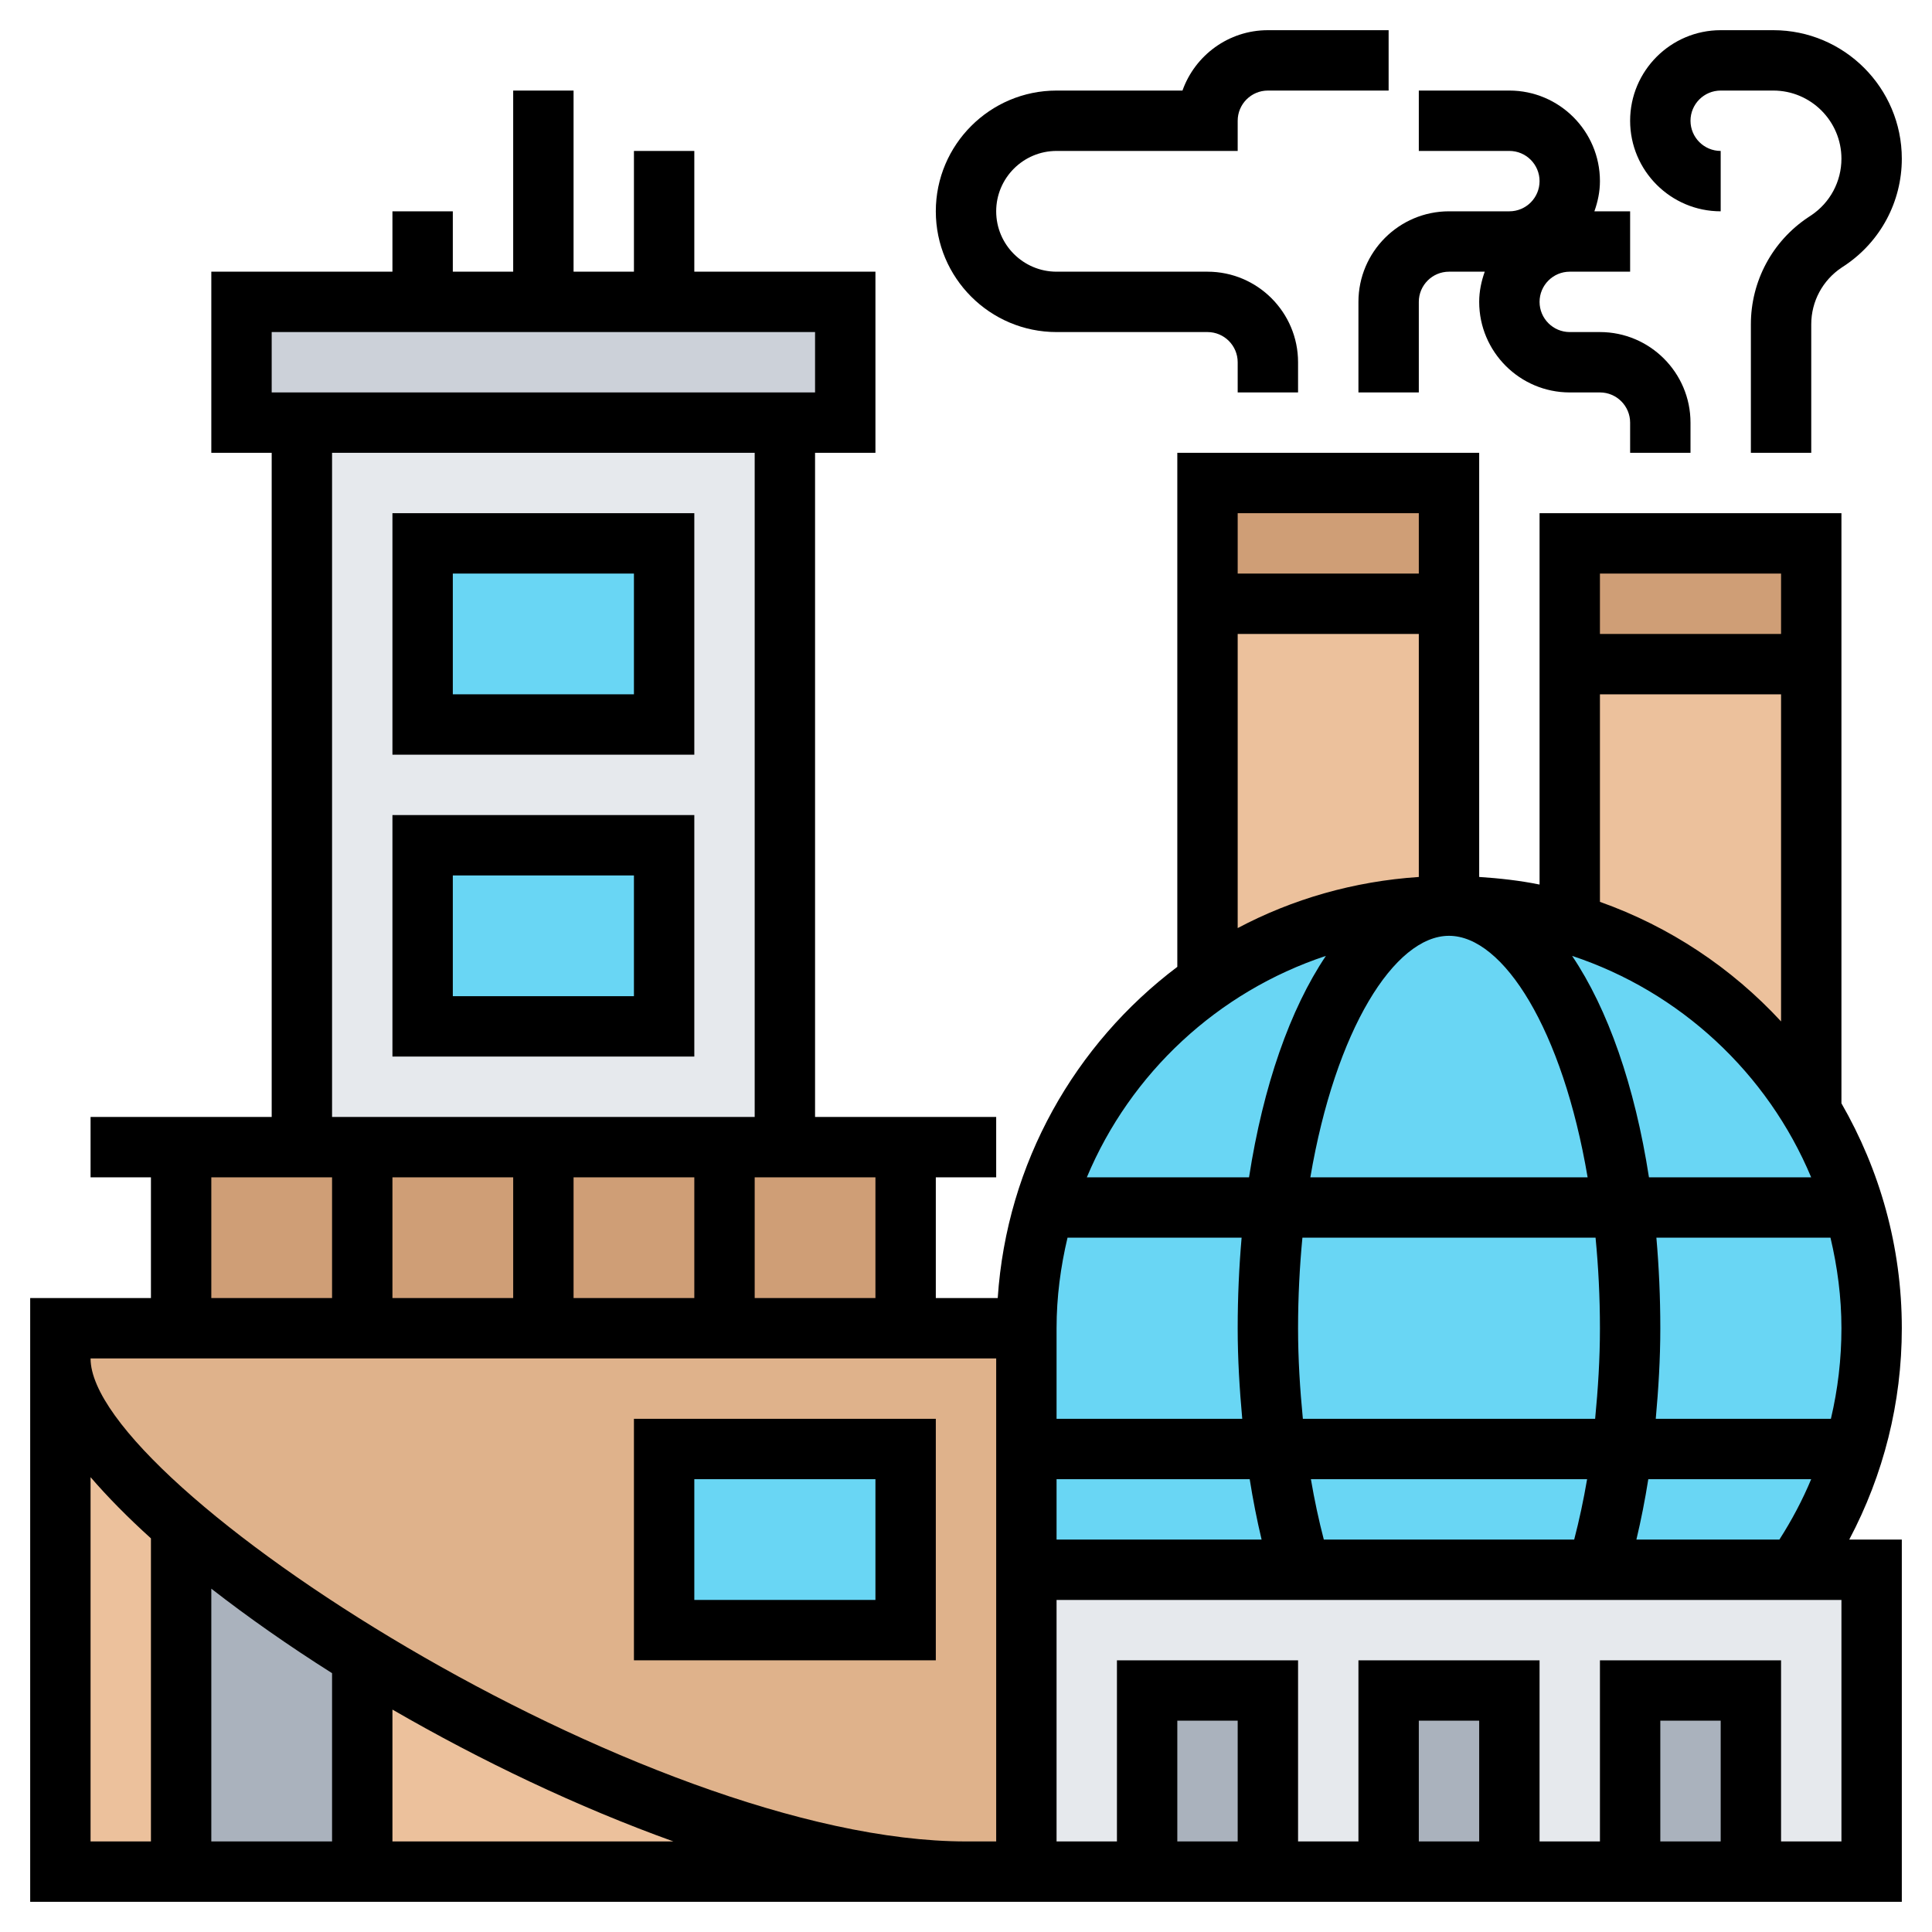 <svg id="Layer_5" enable-background="new 0 0 64 64" height="512" viewBox="0 0 64 64" width="512" xmlns="http://www.w3.org/2000/svg"><g><g><g><path d="m52 18h8v4h-8z" fill="#cf9e76"/></g><g><path d="m40 16h8v4h-8z" fill="#cf9e76"/></g><g><path d="m60 22v14.79c-1.78-2.96-4.62-5.2-8-6.2v-.01-8.58z" fill="#ecc19c"/></g><g><path d="m48 20v10c-2.98 0-5.73.93-8 2.52v-12.52z" fill="#ecc19c"/></g><g><path d="m28 10v4h-2-16-2v-4h6 4 4z" fill="#ccd1d9"/></g><g><path d="m26 14v24h-2-6-6-2v-24z" fill="#e6e9ed"/></g><g><path d="m30 38v6h-24v-6h16z" fill="#cf9e76"/></g><g><path d="m34 52v10h-2c-5.77 0-13.73-3.3-20-7.15-2.29-1.41-4.35-2.89-6-4.31-2.46-2.13-4-4.12-4-5.54v-1h4 6 6 6 6 4v4z" fill="#dfb28b"/></g><g><path d="m32 62h-20v-7.15c6.27 3.85 14.23 7.15 20 7.15z" fill="#ecc19c"/></g><g><path d="m6 50.54v11.46h-4v-17c0 1.42 1.54 3.41 4 5.54z" fill="#ecc19c"/></g><g><path d="m12 54.85v7.15h-6v-11.46c1.65 1.42 3.71 2.9 6 4.31z" fill="#aab2bd"/></g><g><path d="m62 52v10h-4v-6h-4v6h-4v-6h-4v6h-4v-6h-4v6h-4v-10h9.08 9.84 6.57z" fill="#e6e9ed"/></g><g><path d="m54 56h4v6h-4z" fill="#aab2bd"/></g><g><path d="m46 56h4v6h-4z" fill="#aab2bd"/></g><g><path d="m38 56h4v6h-4z" fill="#aab2bd"/></g><g><path d="m61.41 40c-.33-1.14-.81-2.21-1.41-3.21-1.78-2.96-4.62-5.2-8-6.2v-.01c-1.27-.38-2.61-.58-4-.58-2.98 0-5.73.93-8 2.52-2.57 1.78-4.5 4.41-5.41 7.48-.39 1.27-.59 2.61-.59 4v4 4h9.08 9.84 6.57c.84-1.21 1.5-2.55 1.93-4 .38-1.26.58-2.61.58-4s-.2-2.73-.59-4z" fill="#69d6f4"/></g><g><path d="m14 18h8v6h-8z" fill="#69d6f4"/></g><g><path d="m14 28h8v6h-8z" fill="#69d6f4"/></g><g><path d="m22 48h8v6h-8z" fill="#69d6f4"/></g></g><g><path d="m13 35h10v-8h-10zm2-6h6v4h-6z"/><path d="m13 17v8h10v-8zm8 6h-6v-4h6z"/><path d="m57 7v-2c-.552 0-1-.449-1-1s.448-1 1-1h1.743c1.244 0 2.257 1.012 2.257 2.257 0 .756-.376 1.458-1.005 1.878l-.1.066c-1.186.791-1.895 2.115-1.895 3.542v4.257h2v-4.257c0-.756.376-1.458 1.005-1.878l.1-.066c1.186-.791 1.895-2.115 1.895-3.542 0-2.347-1.909-4.257-4.257-4.257h-1.743c-1.654 0-3 1.346-3 3s1.346 3 3 3z"/><path d="m35 11h5c.552 0 1 .449 1 1v1h2v-1c0-1.654-1.346-3-3-3h-5c-1.103 0-2-.897-2-2s.897-2 2-2h6v-1c0-.551.448-1 1-1h4v-2h-4c-1.304 0-2.416.836-2.829 2h-4.171c-2.206 0-4 1.794-4 4s1.794 4 4 4z"/><path d="m51 6c0 .551-.448 1-1 1h-2c-1.654 0-3 1.346-3 3v3h2v-3c0-.551.448-1 1-1h1.184c-.112.314-.184.648-.184 1 0 1.654 1.346 3 3 3h1c.552 0 1 .449 1 1v1h2v-1c0-1.654-1.346-3-3-3h-1c-.552 0-1-.449-1-1s.448-1 1-1h2v-2h-1.184c.112-.314.184-.648.184-1 0-1.654-1.346-3-3-3h-3v2h3c.552 0 1 .449 1 1z"/><path d="m61 36.549v-19.549h-10v12.302c-.651-.133-1.322-.207-2-.252v-14.05h-10v17.028c-3.384 2.551-5.652 6.491-5.949 10.972h-2.051v-4h2v-2h-6v-22h2v-6h-6v-4h-2v4h-2v-6h-2v6h-2v-2h-2v2h-6v6h2v22h-6v2h2v4h-4v20h62v-12h-1.741c1.137-2.148 1.741-4.533 1.741-7 0-2.713-.735-5.253-2-7.451zm0 7.451c0 1.021-.119 2.026-.349 3h-5.802c.089-.982.151-1.979.151-3 0-1.034-.046-2.035-.13-3h5.767c.229.965.363 1.966.363 3zm-17.147 7c-.167-.641-.31-1.308-.428-2h9.15c-.118.692-.261 1.359-.428 2zm-8.853-7c0-1.034.134-2.035.363-3h5.767c-.084.965-.13 1.966-.13 3 0 1.02.062 2.018.151 3h-6.151zm0 5h6.398c.109.688.24 1.354.394 2h-6.792zm8.159-2c-.095-.978-.159-1.976-.159-3 0-1.048.053-2.047.144-3h9.711c.092.953.145 1.952.145 3 0 1.024-.064 2.022-.159 3zm4.841-16c1.806 0 3.765 3.118 4.592 8h-9.185c.828-4.882 2.787-8 4.593-8zm6.624 8c-.47-3.034-1.361-5.575-2.546-7.335 3.579 1.186 6.474 3.882 7.919 7.335zm4.376-20v2h-6v-2zm-6 4h6v10.836c-1.635-1.769-3.685-3.139-6-3.961zm-6-6v2h-6v-2zm-6 4h6v8.051c-2.155.143-4.188.732-6 1.693zm2.922 10.665c-1.184 1.761-2.076 4.301-2.546 7.335h-5.373c1.445-3.454 4.34-6.149 7.919-7.335zm-14.922 11.335h-4v-4h4zm-12-4v4h-4v-4zm2 0h4v4h-4zm-10-28h18v2h-18zm2 4h14v22h-14zm-4 24h4v4h-4zm-4 9.933c.567.658 1.236 1.337 2 2.027v10.04h-2zm8 6.493v5.574h-4v-8.373c1.213.944 2.558 1.887 4 2.799zm2 5.574v-4.368c2.942 1.702 6.152 3.234 9.308 4.368zm20 0h-1c-10.693 0-29-11.802-29-16h30zm8 0h-2v-4h2zm8 0h-2v-4h2zm8 0h-2v-4h2zm4 0h-2v-6h-6v6h-2v-6h-6v6h-2v-6h-6v6h-2v-8h26zm-6.792-10c.154-.646.285-1.312.394-2h5.396c-.289.693-.643 1.36-1.053 2z"/><path d="m31 47h-10v8h10zm-2 6h-6v-4h6z"/></g></g></svg>